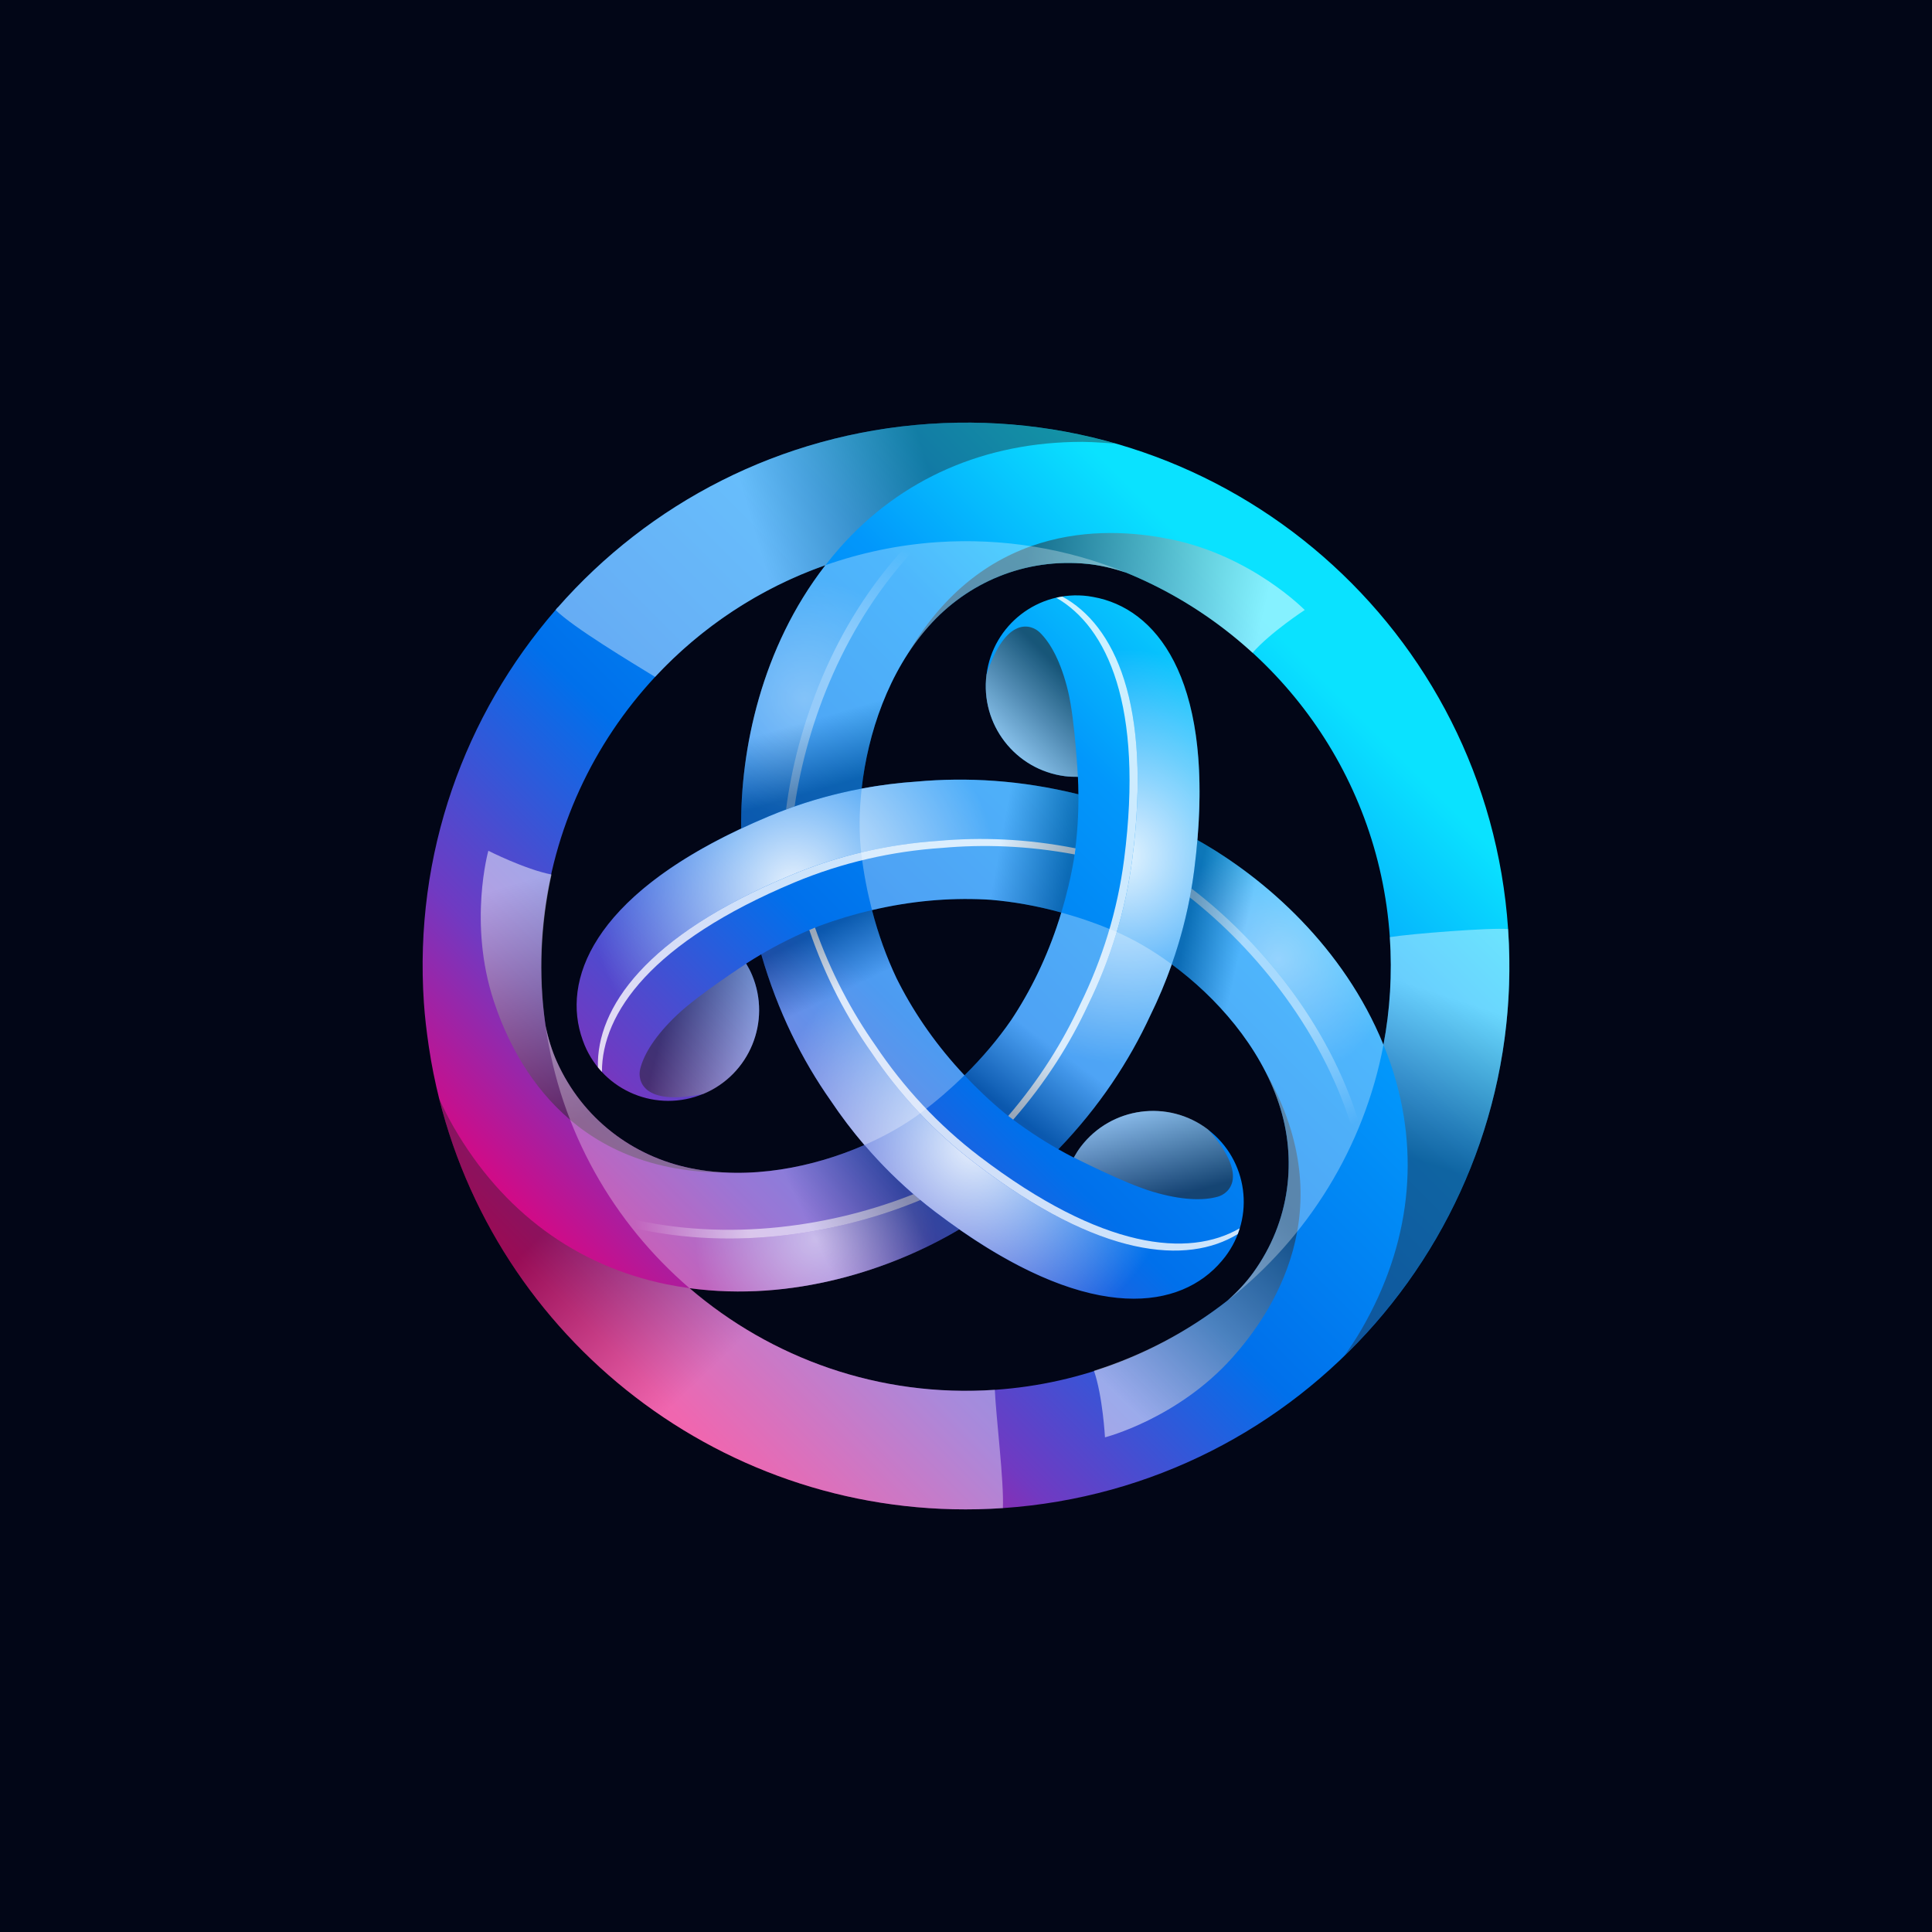 <svg width="64" height="64" viewBox="0 0 64 64" fill="none" xmlns="http://www.w3.org/2000/svg">
<rect width="64" height="64" fill="#020617"/>
<path d="M49.958 30.779C49.283 20.861 40.696 13.368 30.779 14.042C25.838 14.378 21.5 16.679 18.473 20.128L18.473 20.128L18.464 20.122C18.444 20.15 18.425 20.178 18.404 20.206C15.397 23.673 13.706 28.282 14.042 33.221C14.074 33.692 14.13 34.155 14.197 34.615C14.197 34.615 14.197 34.615 14.197 34.615C14.2 34.636 14.203 34.656 14.206 34.677C14.251 34.98 14.303 35.28 14.363 35.578C14.363 35.578 14.364 35.578 14.364 35.578C14.365 35.584 14.366 35.589 14.367 35.594C14.421 35.864 14.482 36.131 14.548 36.395L14.548 36.396C14.549 36.396 14.549 36.396 14.549 36.397C16.627 44.687 24.395 50.558 33.221 49.958C43.139 49.283 50.632 40.696 49.958 30.779H49.958ZM46.04 31.045C46.123 32.266 46.046 33.462 45.828 34.612C45.826 34.605 45.824 34.598 45.821 34.592V34.592C44.516 31.402 41.935 29.099 39.665 27.827C40.124 22.422 38.291 20.145 36.215 19.775C36.159 19.764 36.102 19.755 36.044 19.747C34.397 19.536 32.891 20.7 32.68 22.347C32.469 23.994 33.633 25.501 35.28 25.712C35.424 25.73 35.566 25.735 35.707 25.733C35.716 25.915 35.722 26.109 35.723 26.312C33.804 25.836 32.011 25.743 30.375 25.89C29.764 25.931 29.152 26.008 28.543 26.122C28.747 24.297 29.432 22.248 30.761 20.748C32.045 19.299 33.954 18.468 36.038 18.681C36.432 18.722 36.854 18.819 37.233 18.946C37.251 18.952 37.269 18.957 37.286 18.963C37.286 18.962 37.287 18.962 37.287 18.962C42.112 20.927 45.663 25.506 46.04 31.045V31.045ZM33.494 33.794C33.493 33.796 33.491 33.798 33.49 33.8C33.06 34.42 32.55 35.03 31.95 35.621C31.051 34.665 30.329 33.635 29.781 32.569C29.753 32.512 29.723 32.458 29.696 32.4C29.695 32.398 29.694 32.396 29.693 32.394C29.371 31.712 29.097 30.964 28.885 30.149C30.164 29.848 31.419 29.737 32.617 29.795C32.68 29.799 32.742 29.801 32.806 29.806C32.809 29.806 32.811 29.806 32.813 29.806C33.563 29.869 34.347 30.006 35.157 30.229C34.778 31.487 34.247 32.628 33.598 33.636C33.563 33.688 33.531 33.742 33.494 33.794V33.794ZM27.343 18.723C27.34 18.727 27.336 18.732 27.333 18.736L27.333 18.736C25.224 21.459 24.52 24.844 24.552 27.446C19.642 29.75 18.587 32.477 19.304 34.459C19.323 34.513 19.343 34.567 19.366 34.621C20.006 36.153 21.768 36.875 23.3 36.234C24.832 35.594 25.554 33.832 24.913 32.3C24.857 32.167 24.791 32.041 24.718 31.92C24.874 31.82 25.04 31.717 25.217 31.613C25.765 33.513 26.575 35.12 27.52 36.463C27.861 36.971 28.233 37.462 28.634 37.931C26.952 38.667 24.834 39.099 22.871 38.698C20.974 38.31 19.299 37.072 18.442 35.162C18.28 34.799 18.153 34.386 18.074 33.994C18.025 33.651 17.984 33.306 17.96 32.955C17.522 26.507 21.522 20.767 27.343 18.723V18.723ZM32.955 46.04C29.126 46.3 25.547 44.994 22.842 42.673C26.255 43.137 29.538 42.054 31.775 40.726C36.228 43.828 39.118 43.379 40.476 41.767C40.514 41.723 40.55 41.679 40.585 41.632C41.592 40.312 41.337 38.425 40.016 37.419C38.695 36.412 36.809 36.667 35.802 37.988C35.715 38.103 35.639 38.224 35.571 38.347C35.407 38.263 35.236 38.171 35.059 38.071C36.431 36.646 37.41 35.138 38.1 33.647C38.371 33.097 38.61 32.528 38.816 31.944C40.296 33.034 41.73 34.652 42.364 36.554C42.977 38.391 42.742 40.46 41.516 42.157C41.283 42.479 40.989 42.796 40.689 43.06C40.685 43.064 40.68 43.068 40.676 43.072C38.531 44.758 35.877 45.841 32.955 46.04V46.04Z" fill="url(#paint0_linear_19815_15614)"/>
<path style="mix-blend-mode:overlay" opacity="0.9" d="M36.216 19.775C36.159 19.764 36.102 19.755 36.045 19.748C35.753 19.71 35.467 19.718 35.191 19.762C36.913 20.698 38.168 23.308 37.508 28.457C37.289 30.162 36.782 31.785 36.05 33.274C35.457 34.554 34.65 35.847 33.565 37.089C34.086 37.48 34.594 37.807 35.059 38.071C36.432 36.646 37.41 35.138 38.101 33.647C38.833 32.158 39.34 30.535 39.559 28.83C40.344 22.7 38.415 20.168 36.216 19.775V19.775Z" fill="url(#paint1_radial_19815_15614)"/>
<g style="mix-blend-mode:overlay" opacity="0.8">
<path d="M37.508 28.457C38.168 23.308 36.912 20.698 35.19 19.762C35.123 19.772 35.057 19.787 34.991 19.802C36.677 20.771 37.89 23.378 37.239 28.457C37.02 30.162 36.513 31.785 35.781 33.274C35.208 34.512 34.432 35.761 33.4 36.965C33.455 37.008 33.51 37.048 33.564 37.089C34.649 35.847 35.457 34.554 36.05 33.274C36.782 31.785 37.289 30.162 37.508 28.457V28.457Z" fill="white"/>
</g>
<path style="mix-blend-mode:overlay" opacity="0.5" d="M30.963 40.134C30.801 40.011 30.645 39.882 30.489 39.753C27.948 40.813 24.425 41.478 20.928 40.666C21.5 41.396 22.14 42.07 22.842 42.673C26.255 43.138 29.538 42.055 31.775 40.726C31.509 40.541 31.239 40.345 30.963 40.134V40.134Z" fill="url(#paint2_radial_19815_15614)"/>
<path style="mix-blend-mode:overlay" opacity="0.6" d="M30.489 39.753C30.412 39.688 30.333 39.624 30.257 39.559C27.697 40.582 24.158 41.193 20.668 40.324C20.753 40.439 20.84 40.553 20.928 40.666C24.426 41.478 27.948 40.813 30.489 39.753V39.753Z" fill="url(#paint3_linear_19815_15614)"/>
<path style="mix-blend-mode:overlay" opacity="0.9" d="M19.305 34.462C19.323 34.516 19.344 34.57 19.366 34.623C19.48 34.894 19.63 35.139 19.806 35.356C19.756 33.396 21.389 31.004 26.177 29.001C27.763 28.338 29.422 27.966 31.078 27.855C32.483 27.729 34.006 27.782 35.624 28.101C35.702 27.454 35.732 26.85 35.727 26.316C33.807 25.839 32.012 25.746 30.376 25.893C28.72 26.003 27.061 26.376 25.475 27.039C19.773 29.423 18.545 32.361 19.305 34.462L19.305 34.462Z" fill="url(#paint4_radial_19815_15614)"/>
<g style="mix-blend-mode:overlay" opacity="0.8">
<path d="M26.177 29.001C21.389 31.004 19.756 33.396 19.806 35.356C19.849 35.409 19.894 35.459 19.94 35.508C19.936 33.564 21.588 31.209 26.312 29.234C27.898 28.571 29.557 28.198 31.212 28.088C32.571 27.966 34.041 28.013 35.599 28.304C35.609 28.236 35.617 28.168 35.625 28.101C34.006 27.782 32.483 27.729 31.078 27.855C29.422 27.966 27.764 28.338 26.177 29.001Z" fill="white"/>
</g>
<path style="mix-blend-mode:overlay" opacity="0.4" d="M39.562 28.831C39.536 29.033 39.503 29.233 39.469 29.432C41.657 31.102 43.995 33.821 45.04 37.256C45.386 36.395 45.651 35.504 45.821 34.595C44.517 31.407 41.938 29.105 39.669 27.832C39.641 28.154 39.607 28.486 39.562 28.831V28.831Z" fill="url(#paint5_radial_19815_15614)"/>
<path style="mix-blend-mode:overlay" opacity="0.5" d="M39.468 29.432C39.451 29.531 39.435 29.631 39.416 29.73C41.582 31.436 43.881 34.195 44.873 37.652C44.931 37.521 44.986 37.389 45.04 37.256C43.994 33.821 41.657 31.102 39.468 29.432V29.432Z" fill="url(#paint6_linear_19815_15614)"/>
<path style="mix-blend-mode:overlay" opacity="0.9" d="M40.477 41.763C40.515 41.719 40.551 41.675 40.586 41.628C40.764 41.395 40.901 41.142 41.001 40.881C39.329 41.904 36.441 41.687 32.312 38.541C30.945 37.499 29.793 36.248 28.869 34.87C28.057 33.716 27.342 32.37 26.808 30.81C26.209 31.065 25.672 31.342 25.211 31.613C25.759 33.514 26.575 35.115 27.521 36.459C28.444 37.838 29.596 39.088 30.964 40.13C35.88 43.876 39.037 43.471 40.477 41.763V41.763Z" fill="url(#paint7_radial_19815_15614)"/>
<g style="mix-blend-mode:overlay" opacity="0.8">
<path d="M32.312 38.541C36.441 41.686 39.329 41.904 41.001 40.881C41.026 40.818 41.046 40.754 41.066 40.689C39.384 41.664 36.519 41.411 32.447 38.308C31.079 37.266 29.927 36.016 29.004 34.637C28.219 33.521 27.525 32.225 26.998 30.73C26.934 30.756 26.871 30.783 26.809 30.809C27.342 32.37 28.058 33.716 28.87 34.87C29.793 36.248 30.945 37.499 32.312 38.541V38.541Z" fill="white"/>
</g>
<path style="mix-blend-mode:overlay" opacity="0.3" d="M25.472 27.034C25.66 26.955 25.85 26.885 26.039 26.814C26.392 24.084 27.577 20.701 30.029 18.077C29.11 18.208 28.207 18.425 27.334 18.731C25.225 21.455 24.521 24.84 24.554 27.441C24.847 27.304 25.151 27.168 25.472 27.034V27.034Z" fill="url(#paint8_radial_19815_15614)"/>
<path style="mix-blend-mode:overlay" opacity="0.4" d="M26.039 26.814C26.134 26.779 26.228 26.744 26.323 26.71C26.718 23.981 27.957 20.611 30.456 18.023C30.313 18.039 30.171 18.057 30.029 18.077C27.577 20.701 26.391 24.084 26.039 26.814V26.814Z" fill="url(#paint9_linear_19815_15614)"/>
<path style="mix-blend-mode:multiply" opacity="0.4" d="M30.779 14.042C25.838 14.378 21.5 16.678 18.473 20.128C18.45 20.154 18.427 20.18 18.404 20.206L18.404 20.206C18.994 20.791 20.92 21.943 21.701 22.424C23.233 20.776 25.16 19.489 27.343 18.723C27.496 18.526 27.654 18.333 27.821 18.144C29.855 15.849 32.631 14.637 35.852 14.637C36.21 14.637 36.94 14.694 36.956 14.695C35.003 14.134 32.923 13.896 30.779 14.042Z" fill="url(#paint10_linear_19815_15614)"/>
<path style="mix-blend-mode:multiply" opacity="0.4" d="M32.955 46.039C29.126 46.3 25.547 44.994 22.842 42.672H22.842L22.842 42.672C22.59 42.638 22.338 42.597 22.085 42.545C19.082 41.932 16.643 40.133 15.033 37.344C14.854 37.034 14.693 36.718 14.549 36.397C16.628 44.687 24.395 50.558 33.222 49.958C33.261 49.048 32.993 46.939 32.955 46.039V46.039Z" fill="url(#paint11_linear_19815_15614)"/>
<path style="mix-blend-mode:multiply" opacity="0.4" d="M49.958 30.778C49.405 30.721 46.704 30.934 46.04 31.044C46.123 32.266 46.047 33.461 45.829 34.611C45.922 34.84 46.011 35.072 46.09 35.31C47.06 38.218 46.722 41.229 45.112 44.018C44.936 44.323 44.746 44.615 44.545 44.895C44.541 44.901 44.536 44.907 44.533 44.911C44.533 44.912 44.541 44.904 44.546 44.9C48.202 41.343 50.332 36.266 49.958 30.778V30.778Z" fill="url(#paint12_linear_19815_15614)"/>
<path style="mix-blend-mode:multiply" opacity="0.5" d="M36.038 18.681C36.432 18.722 36.854 18.819 37.233 18.946C37.251 18.952 37.269 18.957 37.286 18.963C37.287 18.963 37.287 18.962 37.287 18.962C38.84 19.594 40.26 20.499 41.485 21.618C41.488 21.62 41.49 21.622 41.493 21.624C42.084 20.949 43.221 20.207 43.221 20.207C43.221 20.207 41.48 18.425 38.816 17.872C36.952 17.485 32.746 17.11 30.094 21.624C30.094 21.624 30.104 21.614 30.12 21.6C30.316 21.303 30.525 21.015 30.761 20.748C32.045 19.299 33.955 18.468 36.038 18.681V18.681Z" fill="url(#paint13_linear_19815_15614)"/>
<path style="mix-blend-mode:multiply" opacity="0.5" d="M41.516 42.156C41.284 42.478 40.989 42.794 40.689 43.059C40.675 43.071 40.662 43.085 40.648 43.096C40.648 43.097 40.648 43.097 40.648 43.098C39.324 44.126 37.831 44.903 36.25 45.405C36.246 45.407 36.243 45.408 36.24 45.409C36.53 46.258 36.604 47.614 36.604 47.614C36.604 47.614 39.017 46.997 40.828 44.967C42.095 43.545 44.523 40.091 41.94 35.537C41.94 35.537 41.943 35.551 41.948 35.572C42.107 35.89 42.252 36.215 42.364 36.552C42.978 38.389 42.742 40.458 41.516 42.156V42.156Z" fill="url(#paint14_linear_19815_15614)"/>
<path style="mix-blend-mode:multiply" opacity="0.5" d="M18.448 35.166C18.286 34.804 18.159 34.391 18.08 33.998C18.076 33.98 18.071 33.962 18.067 33.944C18.067 33.944 18.067 33.944 18.066 33.944C17.837 32.283 17.911 30.601 18.267 28.98C18.268 28.977 18.268 28.974 18.269 28.97C17.389 28.797 16.177 28.183 16.177 28.183C16.177 28.183 15.505 30.581 16.358 33.164C16.955 34.973 18.733 38.802 23.968 38.843C23.968 38.843 23.954 38.838 23.934 38.832C23.579 38.81 23.225 38.774 22.877 38.703C20.979 38.315 19.305 37.077 18.448 35.166V35.166Z" fill="url(#paint15_linear_19815_15614)"/>
<path style="mix-blend-mode:multiply" opacity="0.6" d="M35.279 25.712C35.423 25.73 35.565 25.735 35.706 25.733C35.706 25.733 35.611 23.863 35.382 22.903C35.152 21.944 34.813 21.308 34.441 20.948C34.175 20.691 33.333 20.37 32.679 22.347C32.468 23.994 33.632 25.501 35.279 25.712Z" fill="url(#paint16_linear_19815_15614)"/>
<path style="mix-blend-mode:multiply" opacity="0.5" d="M24.914 32.304C24.858 32.17 24.791 32.045 24.718 31.924C24.718 31.924 23.146 32.94 22.43 33.619C21.713 34.298 21.332 34.909 21.207 35.411C21.117 35.77 21.26 36.66 23.3 36.238C24.832 35.597 25.554 33.836 24.914 32.304V32.304Z" fill="url(#paint17_linear_19815_15614)"/>
<path style="mix-blend-mode:multiply" opacity="0.6" d="M35.804 37.983C35.716 38.099 35.641 38.219 35.572 38.342C35.572 38.342 37.239 39.196 38.185 39.477C39.131 39.758 39.85 39.782 40.348 39.64C40.704 39.538 41.403 38.969 40.017 37.414C38.697 36.408 36.81 36.663 35.804 37.983V37.983Z" fill="url(#paint18_linear_19815_15614)"/>
<path style="mix-blend-mode:multiply" opacity="0.3" d="M35.158 30.23C34.779 31.487 34.248 32.628 33.599 33.636C33.564 33.689 33.532 33.742 33.495 33.795C33.494 33.797 33.492 33.799 33.491 33.801C33.062 34.42 32.551 35.031 31.951 35.622C32.363 36.06 32.809 36.485 33.298 36.887C33.913 37.372 34.515 37.762 35.06 38.071C36.433 36.646 37.411 35.138 38.102 33.648C38.372 33.097 38.611 32.529 38.817 31.945C38.184 31.479 37.542 31.108 36.951 30.856C36.34 30.595 35.742 30.39 35.158 30.23V30.23Z" fill="url(#paint19_linear_19815_15614)"/>
<path style="mix-blend-mode:multiply" opacity="0.3" d="M22.842 42.673C26.256 43.138 29.539 42.055 31.776 40.726C31.51 40.541 31.24 40.345 30.963 40.134C30.1 39.477 29.323 38.735 28.635 37.931C26.952 38.667 24.835 39.099 22.871 38.698C20.974 38.311 19.3 37.072 18.443 35.162C18.28 34.8 18.154 34.386 18.074 33.994C18.57 37.474 20.326 40.513 22.842 42.673V42.673Z" fill="url(#paint20_linear_19815_15614)"/>
<path style="mix-blend-mode:multiply" opacity="0.3" d="M31.95 35.621C31.051 34.665 30.329 33.635 29.781 32.569C29.753 32.512 29.723 32.458 29.695 32.4C29.694 32.398 29.693 32.395 29.692 32.393C29.37 31.712 29.097 30.963 28.885 30.148C28.3 30.286 27.712 30.459 27.119 30.681C26.394 30.97 25.756 31.296 25.217 31.613C25.764 33.513 26.575 35.12 27.52 36.463C27.86 36.971 28.232 37.462 28.634 37.931C29.355 37.615 29.998 37.245 30.513 36.858C31.043 36.46 31.519 36.045 31.95 35.621V35.621Z" fill="url(#paint21_linear_19815_15614)"/>
<path style="mix-blend-mode:multiply" opacity="0.3" d="M27.332 18.736C25.223 21.46 24.519 24.845 24.552 27.446C24.846 27.308 25.152 27.171 25.474 27.037C26.474 26.618 27.503 26.316 28.542 26.122C28.747 24.297 29.431 22.248 30.76 20.749C32.044 19.299 33.954 18.468 36.037 18.681C36.432 18.722 36.853 18.819 37.233 18.946C37.25 18.952 37.269 18.957 37.286 18.963C37.286 18.963 37.286 18.962 37.286 18.962C35.367 18.18 33.247 17.811 31.044 17.96C29.751 18.049 28.511 18.313 27.343 18.723C27.339 18.728 27.336 18.732 27.332 18.736L27.332 18.736V18.736Z" fill="url(#paint22_linear_19815_15614)"/>
<path style="mix-blend-mode:multiply" opacity="0.3" d="M45.821 34.592C44.517 31.402 41.935 29.099 39.665 27.827C39.638 28.151 39.603 28.484 39.559 28.83C39.421 29.905 39.168 30.948 38.816 31.945C40.296 33.034 41.73 34.652 42.365 36.554C42.978 38.391 42.742 40.46 41.516 42.158C41.284 42.479 40.989 42.796 40.689 43.061C40.685 43.065 40.681 43.069 40.676 43.073C43.319 40.996 45.188 38.002 45.829 34.612C45.826 34.605 45.824 34.599 45.821 34.592V34.592V34.592Z" fill="url(#paint23_linear_19815_15614)"/>
<path style="mix-blend-mode:multiply" opacity="0.3" d="M28.533 28.286C28.613 28.945 28.734 29.563 28.886 30.148C30.165 29.847 31.42 29.737 32.617 29.795C32.681 29.799 32.743 29.8 32.807 29.806C32.809 29.806 32.812 29.806 32.814 29.806C33.564 29.869 34.348 30.005 35.158 30.229C35.331 29.653 35.476 29.056 35.58 28.432C35.693 27.656 35.729 26.939 35.724 26.312C33.805 25.836 32.011 25.743 30.376 25.89C29.765 25.931 29.152 26.008 28.544 26.122C28.456 26.905 28.456 27.647 28.533 28.286H28.533Z" fill="url(#paint24_linear_19815_15614)"/>
<defs>
<linearGradient id="paint0_linear_19815_15614" x1="19.716" y1="44.285" x2="42.669" y2="21.332" gradientUnits="userSpaceOnUse">
<stop offset="0.001" stop-color="#E6007A"/>
<stop offset="0.207" stop-color="#703AC2"/>
<stop offset="0.456" stop-color="#0070EB"/>
<stop offset="0.768" stop-color="#0297FB"/>
<stop offset="1" stop-color="#0AE2FF"/>
</linearGradient>
<radialGradient id="paint1_radial_19815_15614" cx="0" cy="0" r="1" gradientUnits="userSpaceOnUse" gradientTransform="translate(37.131 28.357) scale(6.844)">
<stop stop-color="white"/>
<stop offset="1" stop-color="white" stop-opacity="0"/>
</radialGradient>
<radialGradient id="paint2_radial_19815_15614" cx="0" cy="0" r="1" gradientUnits="userSpaceOnUse" gradientTransform="translate(27.014 41.053) scale(3.982 3.982)">
<stop stop-color="white"/>
<stop offset="1" stop-color="white" stop-opacity="0"/>
</radialGradient>
<linearGradient id="paint3_linear_19815_15614" x1="21.039" y1="40.38" x2="24.877" y2="40.326" gradientUnits="userSpaceOnUse">
<stop stop-color="white" stop-opacity="0"/>
<stop offset="1" stop-color="white"/>
</linearGradient>
<radialGradient id="paint4_radial_19815_15614" cx="0" cy="0" r="1" gradientUnits="userSpaceOnUse" gradientTransform="translate(26.279 29.378) rotate(-120) scale(6.844)">
<stop stop-color="white"/>
<stop offset="1" stop-color="white" stop-opacity="0"/>
</radialGradient>
<radialGradient id="paint5_radial_19815_15614" cx="0" cy="0" r="1" gradientUnits="userSpaceOnUse" gradientTransform="translate(42.332 31.791) rotate(-120) scale(3.982)">
<stop stop-color="white"/>
<stop offset="1" stop-color="white" stop-opacity="0"/>
</radialGradient>
<linearGradient id="paint6_linear_19815_15614" x1="44.736" y1="37.303" x2="42.771" y2="34.005" gradientUnits="userSpaceOnUse">
<stop stop-color="white" stop-opacity="0"/>
<stop offset="1" stop-color="white"/>
</linearGradient>
<radialGradient id="paint7_radial_19815_15614" cx="0" cy="0" r="1" gradientUnits="userSpaceOnUse" gradientTransform="translate(32.264 37.948) rotate(120) scale(6.844)">
<stop stop-color="white"/>
<stop offset="1" stop-color="white" stop-opacity="0"/>
</radialGradient>
<radialGradient id="paint8_radial_19815_15614" cx="0" cy="0" r="1" gradientUnits="userSpaceOnUse" gradientTransform="translate(26.651 23.155) rotate(120) scale(3.982)">
<stop stop-color="white"/>
<stop offset="1" stop-color="white" stop-opacity="0"/>
</radialGradient>
<linearGradient id="paint9_linear_19815_15614" x1="30.222" y1="18.317" x2="28.349" y2="21.668" gradientUnits="userSpaceOnUse">
<stop stop-color="white" stop-opacity="0"/>
<stop offset="1" stop-color="white"/>
</linearGradient>
<linearGradient id="paint10_linear_19815_15614" x1="31.057" y1="16.614" x2="25.193" y2="18.32" gradientUnits="userSpaceOnUse">
<stop stop-color="#231F20"/>
<stop offset="1" stop-color="white"/>
</linearGradient>
<linearGradient id="paint11_linear_19815_15614" x1="19.975" y1="38.978" x2="24.88" y2="44.096" gradientUnits="userSpaceOnUse">
<stop stop-color="#231F20"/>
<stop offset="1" stop-color="white"/>
</linearGradient>
<linearGradient id="paint12_linear_19815_15614" x1="46.298" y1="38.207" x2="48.004" y2="33.018" gradientUnits="userSpaceOnUse">
<stop stop-color="#231F20"/>
<stop offset="1" stop-color="white"/>
</linearGradient>
<linearGradient id="paint13_linear_19815_15614" x1="33.729" y1="19.581" x2="41.591" y2="21.381" gradientUnits="userSpaceOnUse">
<stop stop-color="#231F20"/>
<stop offset="1" stop-color="white"/>
</linearGradient>
<linearGradient id="paint14_linear_19815_15614" x1="41.891" y1="39.707" x2="36.401" y2="45.615" gradientUnits="userSpaceOnUse">
<stop stop-color="#231F20"/>
<stop offset="1" stop-color="white"/>
</linearGradient>
<linearGradient id="paint15_linear_19815_15614" x1="20.381" y1="36.716" x2="18.009" y2="29.007" gradientUnits="userSpaceOnUse">
<stop stop-color="#231F20"/>
<stop offset="1" stop-color="white"/>
</linearGradient>
<linearGradient id="paint16_linear_19815_15614" x1="35.447" y1="22.481" x2="32.959" y2="24.968" gradientUnits="userSpaceOnUse">
<stop stop-color="#231F20"/>
<stop offset="1" stop-color="white"/>
</linearGradient>
<linearGradient id="paint17_linear_19815_15614" x1="22.032" y1="33.774" x2="25.43" y2="34.685" gradientUnits="userSpaceOnUse">
<stop stop-color="#231F20"/>
<stop offset="1" stop-color="white"/>
</linearGradient>
<linearGradient id="paint18_linear_19815_15614" x1="38.518" y1="39.744" x2="37.608" y2="36.346" gradientUnits="userSpaceOnUse">
<stop stop-color="#231F20"/>
<stop offset="1" stop-color="white"/>
</linearGradient>
<linearGradient id="paint19_linear_19815_15614" x1="33.347" y1="36.723" x2="34.84" y2="34.661" gradientUnits="userSpaceOnUse">
<stop stop-color="#231F20"/>
<stop offset="1" stop-color="white"/>
</linearGradient>
<linearGradient id="paint20_linear_19815_15614" x1="28.207" y1="35.83" x2="25.222" y2="37.252" gradientUnits="userSpaceOnUse">
<stop stop-color="#231F20"/>
<stop offset="1" stop-color="white"/>
</linearGradient>
<linearGradient id="paint21_linear_19815_15614" x1="27.123" y1="30.86" x2="28.047" y2="32.779" gradientUnits="userSpaceOnUse">
<stop stop-color="#231F20"/>
<stop offset="1" stop-color="white"/>
</linearGradient>
<linearGradient id="paint22_linear_19815_15614" x1="31.421" y1="24.934" x2="30.782" y2="22.73" gradientUnits="userSpaceOnUse">
<stop stop-color="#231F20"/>
<stop offset="1" stop-color="white"/>
</linearGradient>
<linearGradient id="paint23_linear_19815_15614" x1="38.317" y1="35.022" x2="40.165" y2="35.449" gradientUnits="userSpaceOnUse">
<stop stop-color="#231F20"/>
<stop offset="1" stop-color="white"/>
</linearGradient>
<linearGradient id="paint24_linear_19815_15614" x1="35.417" y1="28.779" x2="33.071" y2="28.352" gradientUnits="userSpaceOnUse">
<stop stop-color="#231F20"/>
<stop offset="1" stop-color="white"/>
</linearGradient>
</defs>
</svg>
